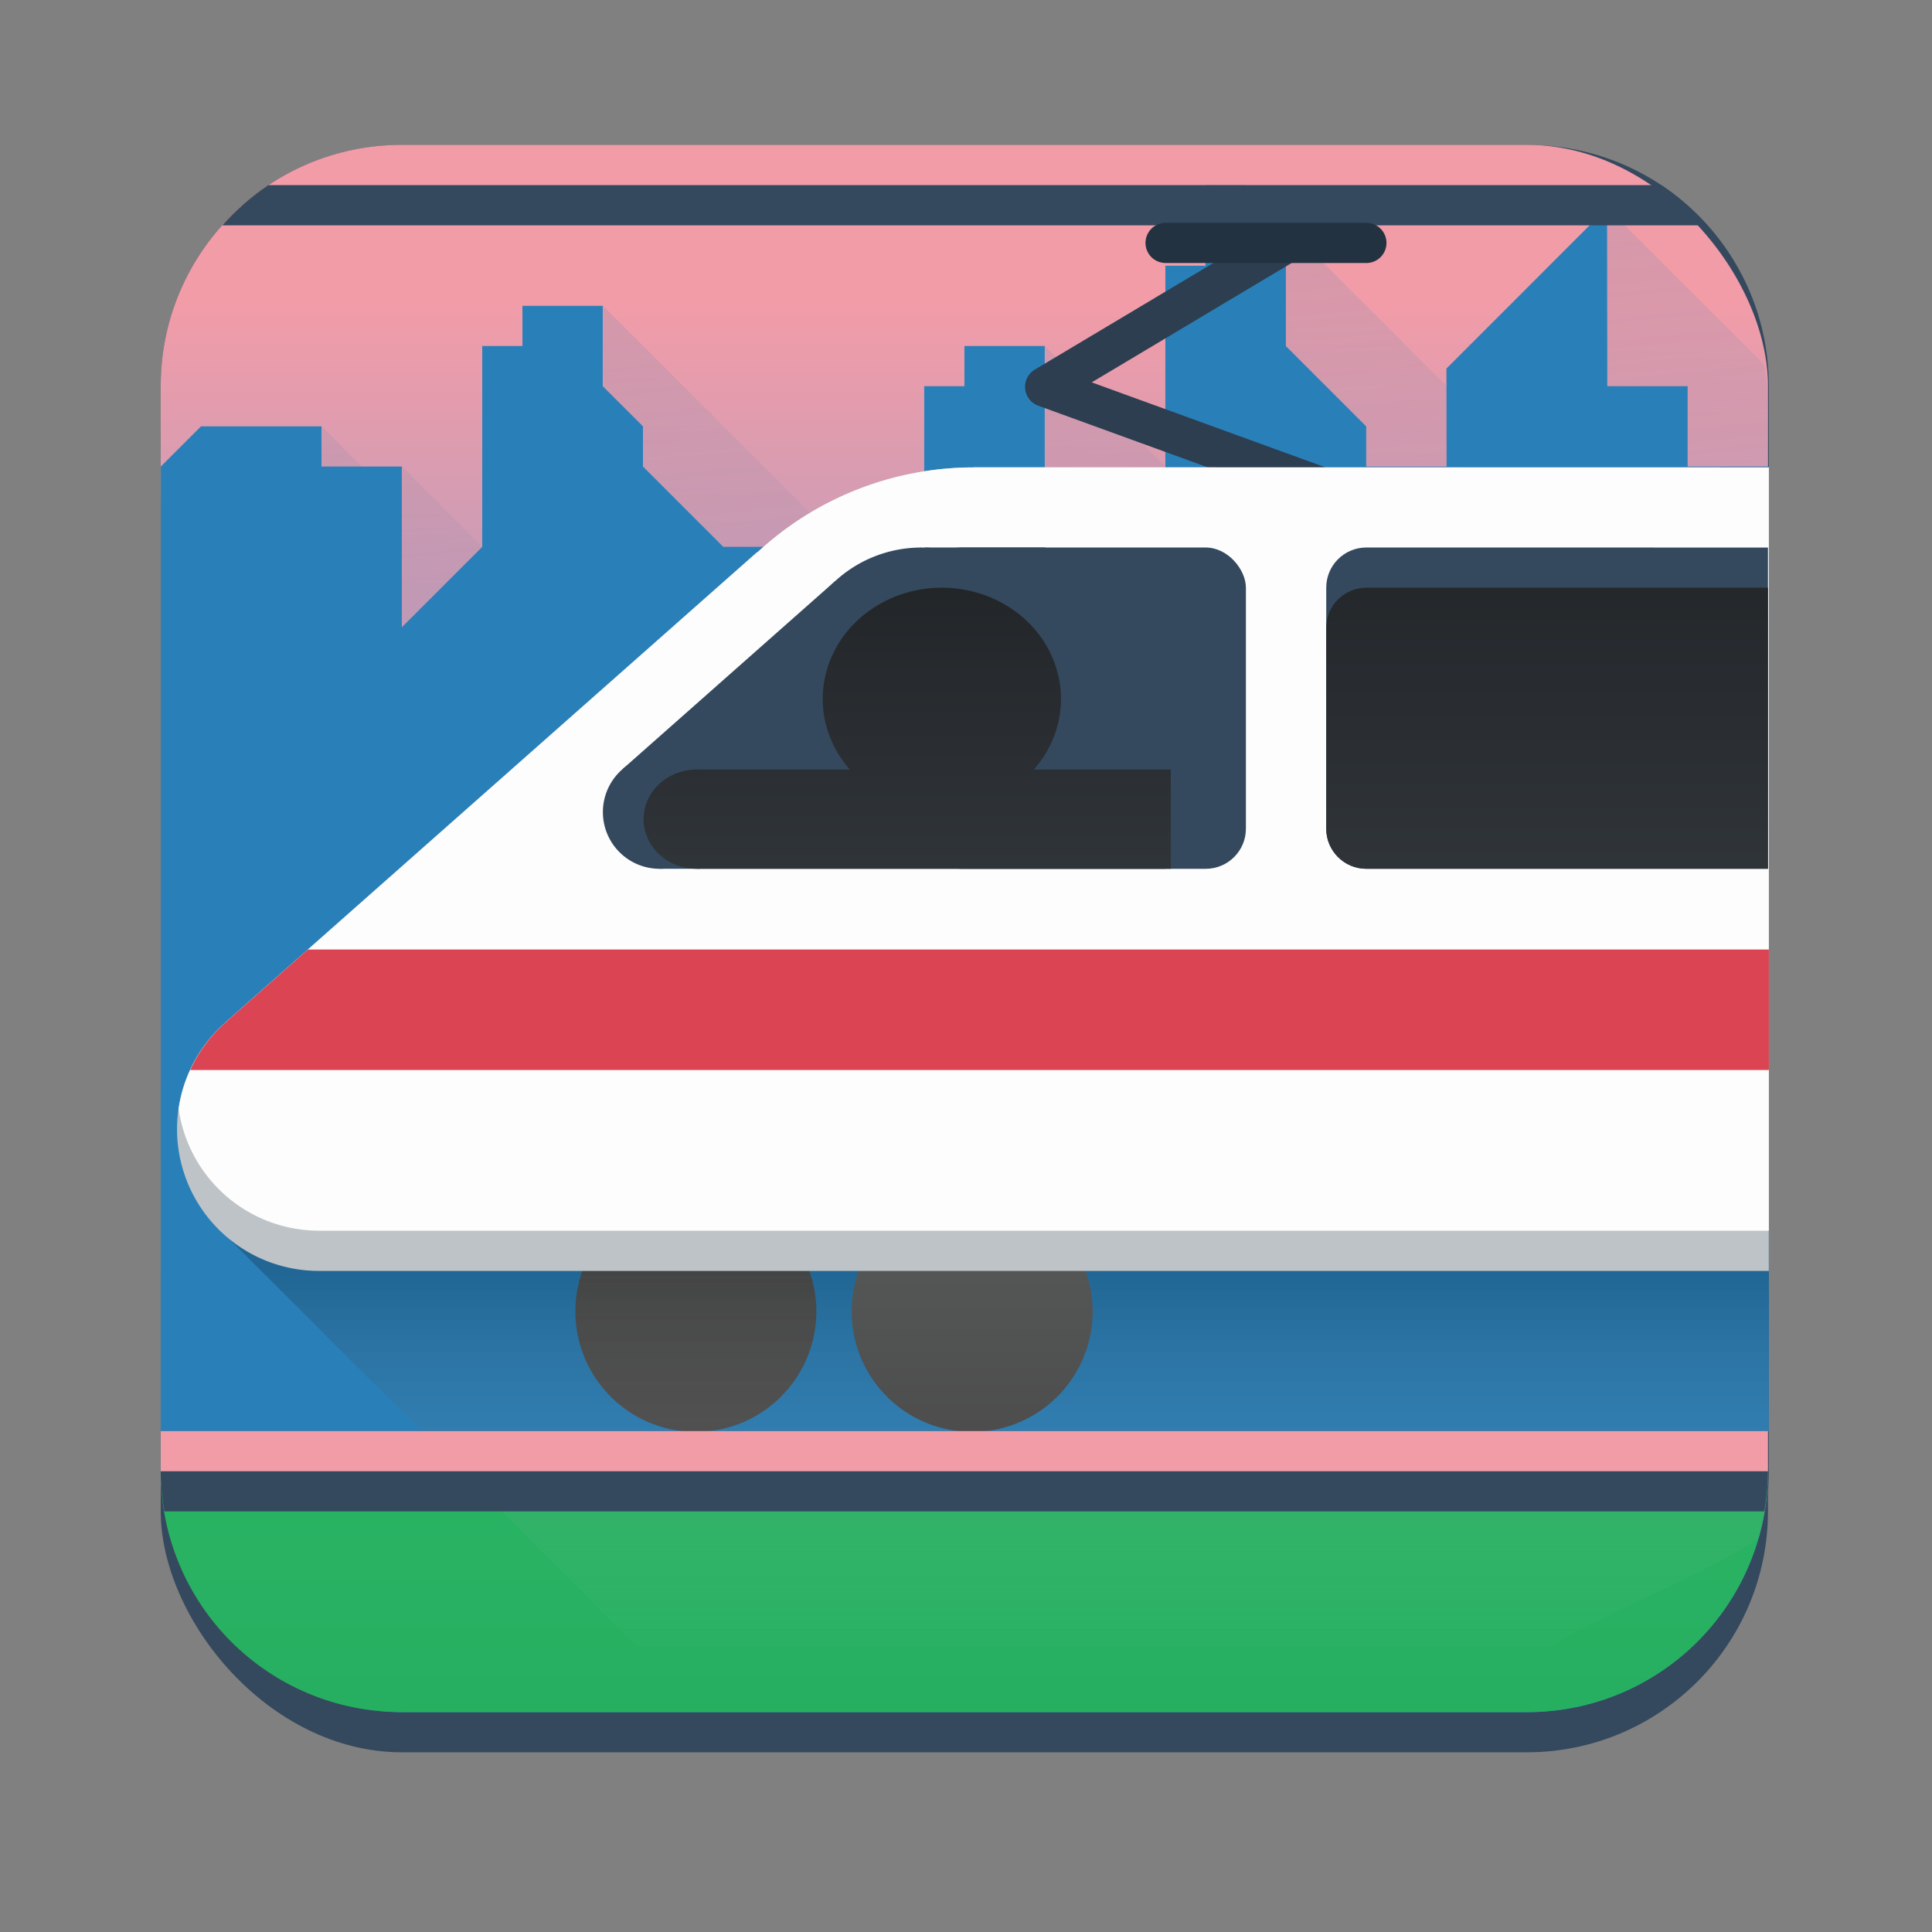 <svg width="48" height="48" viewBox="0 0 12.7 12.7" xmlns="http://www.w3.org/2000/svg" xmlns:xlink="http://www.w3.org/1999/xlink">
    <rect x="0" y="0" width="12.7" height="12.7" fill="#808080" stroke="none"/>
    <linearGradient id="a">
        <stop stop-color="#4d4d4d" offset="0"/>
        <stop stop-color="#7f8c8d" offset="1"/>
    </linearGradient>
    <linearGradient id="b" x1="17.304" x2="17.304" y1="285" y2="257" gradientUnits="userSpaceOnUse" xlink:href="#a"/>
    <linearGradient id="c" x1="24" x2="24" y1="294" y2="257" gradientTransform="matrix(1 0 0 .976 0 6)" gradientUnits="userSpaceOnUse">
        <stop stop-color="#1d99f3" offset="0"/>
        <stop stop-color="#F29CA8" offset="1"/>
    </linearGradient>
    <linearGradient id="d" x1="24.183" x2="24.183" y1="285" y2="257" gradientUnits="userSpaceOnUse" xlink:href="#a"/>
    <linearGradient id="e" x1="29.588" x2="29.588" y1="281.117" y2="290.736" gradientTransform="matrix(1 0 0 .999 -5.129 -248.816)" gradientUnits="userSpaceOnUse">
        <stop stop-opacity=".2" offset="0"/>
        <stop stop-color="#fff" stop-opacity="0" offset="1"/>
    </linearGradient>
    <linearGradient id="f">
        <stop stop-color="#232629" offset="0"/>
        <stop stop-color="#31363b" offset="1"/>
    </linearGradient>
    <linearGradient id="g" x1="32.114" x2="32.114" y1="263.095" y2="271.949" gradientUnits="userSpaceOnUse" xlink:href="#f"/>
    <linearGradient id="h" x1="32.114" x2="32.114" y1="263.095" y2="271.949" gradientUnits="userSpaceOnUse" xlink:href="#f"/>
    <linearGradient id="i" x1="90.319" x2="120.339" y1="-162.799" y2="139.843" gradientTransform="matrix(.264 0 0 .264 .022 .028)" gradientUnits="userSpaceOnUse">
        <stop stop-color="#2980b9" offset="0"/>
        <stop stop-color="#F29CA8" stop-opacity="0" offset="1"/>
    </linearGradient>
    <linearGradient id="j" x1="24" x2="24" y1="294" y2="257" gradientTransform="matrix(1 0 0 .976 0 6)" gradientUnits="userSpaceOnUse">
        <stop stop-color="#27ae60" offset="0"/>
        <stop stop-color="#2ecc71" offset="1"/>
    </linearGradient>
    <g transform="matrix(.264 0 0 .264 .006 -65.833)">
        <rect x="3.979" y="253.975" width="40.02" height="39.024" rx="6.004" fill="#34495e"/>
        <path transform="matrix(1.001 0 0 1.001 -.023 248.972)" d="m10 4c-3.324 0-6 2.676-6 6v27c0 3.324 2.676 6 6 6h28c3.324 0 6-2.676 6-6v-27c0-3.324-2.676-6-6-6z" fill="#34495e" stroke-width=".999"/>
        <rect x="3.979" y="252.974" width="40.02" height="39.024" rx="6.004" fill="url(#c)"/>
        <path transform="matrix(1.001 0 0 1.001 -.023 248.972)" d="m30.99 5.004v8.994l-4.998-4.996v9.994l-10.994-10.994v8.996l-4.998-4.998v1l-2-2v12.373c15.047-1.523 24.188-4.826 35.982-6.037v-6.773c0-.376-.038-.743-.104-1.1l-3.898-3.898.004 8.434z" fill="url(#i)" stroke-width=".264"/>
        <path transform="matrix(1.001 0 0 1.001 -.023 248.972)" d="m29.986 5.004v2h-.998v6.994h-3v-4.996h-1.998v1h-1v3.996h-4.998l-1.998-1.998v-1l-1-.998v-2h-1.998v1h-1v4.996l-2 2v-3.998h-1.998v-1h-2.998l-1 1v24.006h40v-24.006h-2.02v-1.998h-1.998l-.006-4.437-3.996 3.998.004 2.438h-2v-1l-1.998-1.998v-1.998h-1v-2z" fill="#2980b9" stroke-width=".999"/>
        <path d="m7 257h6v16.816h-6z" fill="none"/>
        <path d="m20.304 282.021a3 3 0 0 1-2.995 3 3 3 0 0 1-3.005-2.989 3 3 0 0 1 2.984-3.011 3 3 0 0 1 3.016 2.979" fill="url(#b)"/>
        <path d="m3.979 285.999c.002 3.324 2.678 6 6.003 6h28.014c3.325 0 6.001-2.676 6.003-6z" fill="url(#j)" stroke-width=".265"/>
        <path transform="matrix(1.001 0 0 1.001 -.023 248.972)" d="m44 29.633-24.957.398-13.348 1.176 10.531 10.531h21.879c.771-.858 3.897-1.916 5.66-3.086.149-.525.234-1.078.234-1.652z" fill="url(#e)" stroke-width=".999"/>
        <path d="m27.183 282.021a3 3 0 0 1-2.995 3 3 3 0 0 1-3.005-2.989 3 3 0 0 1 2.984-3.011 3 3 0 0 1 3.016 2.979" fill="url(#d)"/>
        <path d="m32.016 254.912a.5.5 0 0 0 -.271.076l-6 3.582a.5.5 0 0 0 .086.9l11 4a.5.5 0 1 0 .34-.941l-10.01-3.641 5.096-3.043a.5.5 0 0 0 -.24-.934z" fill="#2c3e50"/>
        <g transform="matrix(1.001 0 0 1.001 -.023 248.972)">
            <path d="m24.211 12.02-.006.004a7.91 7.909 0 0 0 -.037-.002 7.91 7.909 0 0 0 -5.322 2.107l-.02.008-13.197 11.672.002.002a3.529 3.529 0 0 0 -1.227 2.682 3.529 3.529 0 0 0 3.529 3.516h36.066v-19.986z" fill="#bdc3c7" stroke-width=".264"/>
            <path d="m24.211 12.02-.006.004a7.91 7.909 0 0 0 -.037-.002 7.91 7.909 0 0 0 -5.322 2.107l-.02.008-13.197 11.672.002.002a3.529 3.529 0 0 0 -1.188 2.164 3.529 3.529 0 0 0 3.49 3.033v.002h36.066v-18.988z" fill="#fdfdfd" stroke-width=".264"/>
            <path d="m6.676 5c-.425.282-.806.622-1.145 1h36.938c-.339-.378-.72-.718-1.145-1h-22.658z" fill="#34495e" stroke-width=".999"/>
        </g>
        <path transform="matrix(1.001 0 0 1.001 -.023 248.972)" d="m7.658 24.014-2.029 1.795 0.002 2e-3a3.529 3.529 0 0 0-0.9 1.201c13.151-2e-5 26.279-1.9e-5 39.27 0v-2.998c-12.073-9e-6 -24.056-1e-5 -36.342 0z" fill="#da4453" stroke-width=".264"/>
        <g fill="#34495e">
            <path d="m17.814 269.588a1.412 1.412 0 0 1-1.41 1.412 1.412 1.412 0 0 1-1.415-1.407 1.412 1.412 0 0 1 1.405-1.417 1.412 1.412 0 0 1 1.42 1.402"/>
            <rect transform="matrix(1 1.473e-5 0 1 0 0)" x="22.915" y="263" width="8.085" height="8" ry="1"/>
            <path transform="matrix(1 3.02e-6 0 1 0 0)" d="m16.401 268.175h12.599v2.825h-12.599z"/>
            <path d="m15.479 268.518 5.281-4.671 2.155-.847s.442 1.929.573 2.509-.187 3.368-.187 3.368l-6.455.879z"/>
            <path d="m26.081 266.166a3.166 3.166 0 0 1-3.16 3.166 3.166 3.166 0 0 1-3.171-3.154 3.166 3.166 0 0 1 3.149-3.177 3.166 3.166 0 0 1 3.182 3.143"/>
            <path d="m23 263h3v1h-3z"/>
        </g>
        <path d="m34 263c-.554 0-1.0.447-1 1.001v6c0 .554.447.999 1.0.999h9.999v-7.999z" fill="#34495e" stroke-width=".265"/>
        <path d="m34 264.001c-.554 0-1.0.445-1.0.999v5.001c0 .554.447.999 1.0.999h9.999v-6.999z" fill="url(#g)" stroke-width=".265"/>
        <g transform="matrix(.937 0 0 .875 1.957 33.875)" fill="url(#h)">
            <path d="m17.814 269.588a1.412 1.412 0 0 1-1.41 1.412 1.412 1.412 0 0 1-1.415-1.407 1.412 1.412 0 0 1 1.405-1.417 1.412 1.412 0 0 1 1.42 1.402"/>
            <rect transform="matrix(1 1.473e-5 0 1 0 0)" x="22.915" y="263" width="8.085" height="8" ry="1"/>
            <path transform="matrix(1 3.02e-6 0 1 0 0)" d="m16.401 268.175h12.599v2.825h-12.599z"/>
            <path d="m15.479 268.518 5.281-4.671 2.155-.847s.442 1.929.573 2.509-.187 3.368-.187 3.368l-6.455.879z"/>
            <path d="m26.081 266.166a3.166 3.166 0 0 1-3.16 3.166 3.166 3.166 0 0 1-3.171-3.154 3.166 3.166 0 0 1 3.149-3.177 3.166 3.166 0 0 1 3.182 3.143"/>
            <path d="m23 263h3v1h-3z"/>
        </g>
        <path d="m3.979 285v.995c0 .343.035.677.09 1.005h39.84c.055-.327.09-.661.09-1.005v-.995z" fill="#34495e"/>
        <path d="m3.979 285v0.995c0 2e-3 -2e-6 4e-3 0 6e-3h40.02c2e-6 -2e-3 0-4e-3 0-6e-3v-0.995z" fill="#F29CA8"/>
        <path d="m29 254.916a.5.5 0 1 0 0 1h5a.5.5 0 1 0 0-1z" fill="#233240"/>
    </g>
</svg>

